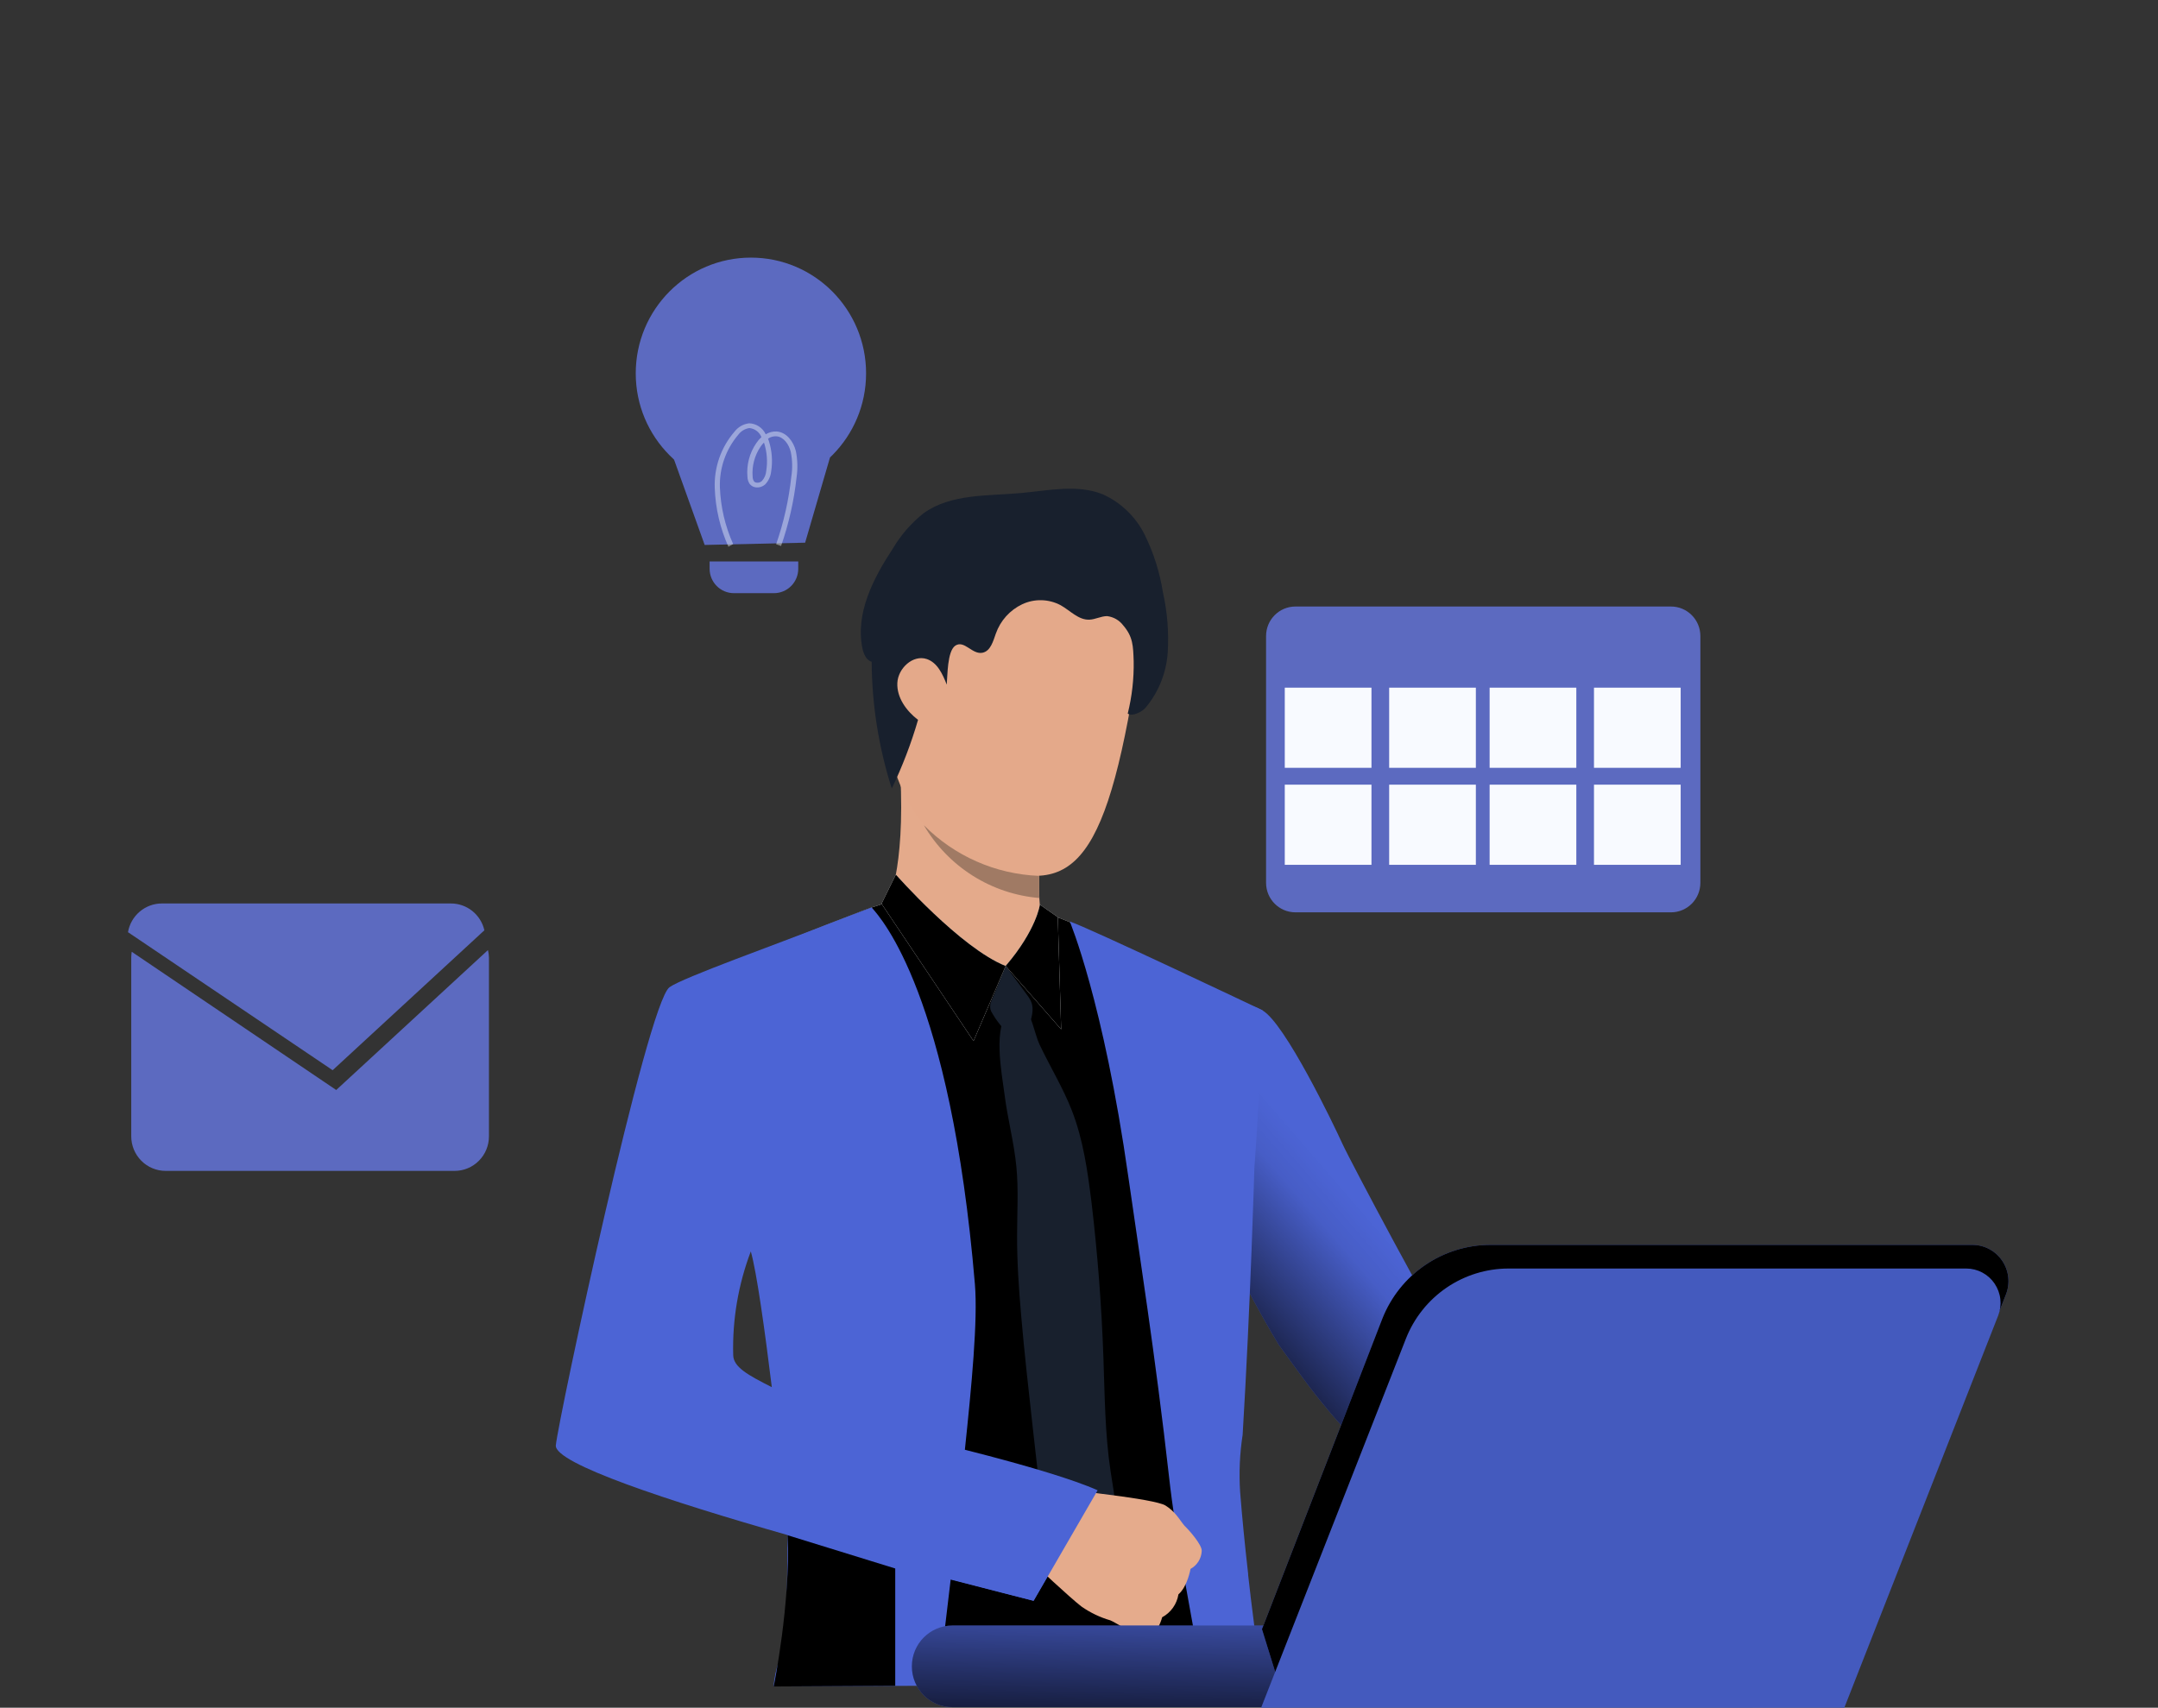 <svg width="422" height="334" viewBox="0 0 422 334" fill="none" xmlns="http://www.w3.org/2000/svg">
<rect x="0" y="0" width="422" height="334" fill="#333333" stroke="none"/>
<g clip-path="url(#clip0)">
<path d="M305.078 301.006C305.078 301.006 285.341 290.679 274.347 287.994C269.261 286.734 262.562 279.681 256.192 271.389C254.137 268.662 252.082 265.791 250.028 262.952C250.028 262.952 215.989 207.507 234.503 195.394C234.503 195.394 242.445 195.218 246.832 197.593C251.219 199.968 260.857 220.064 262.47 223.617C264.083 227.169 281.632 260.101 282.803 260.845C283.974 261.588 285.937 264.294 292.954 268.074C301.543 272.721 315.044 286.331 315.044 286.331L305.078 301.006Z" fill="#4C64D5"/>
<path d="M305.078 301.006C305.078 301.006 285.341 290.679 274.347 287.994C269.261 286.734 262.562 279.681 256.192 271.389C254.137 268.662 252.082 265.791 250.028 262.952C250.028 262.952 215.989 207.507 234.503 195.394C234.503 195.394 242.445 195.218 246.832 197.593C251.219 199.968 260.857 220.064 262.47 223.617C264.083 227.169 281.632 260.101 282.803 260.845C283.974 261.588 285.937 264.294 292.954 268.074C301.543 272.721 315.044 286.331 315.044 286.331L305.078 301.006Z" fill="url(#paint0_linear)"/>
<path d="M244.542 228.026C245.35 217.245 245.905 207.173 246.206 197.81C243.617 196.437 240.514 194.826 237.987 193.679C230.291 189.993 219.554 185.026 212.67 181.855C208.643 179.996 204.698 178.633 204.698 178.633C204.698 178.633 177.172 175.979 174.902 176.124C171.953 176.925 169.06 177.918 166.24 179.098C156.49 182.826 137.667 190.396 134.678 192.523C130.28 195.683 114.56 273.072 114.129 278.39C113.718 283.492 135.51 290.483 155.678 295.843C155.678 303.691 155.504 314.689 155.329 324.758C155.329 326.472 155.267 328.155 155.237 329.787H243.524C243.401 328.062 243.298 326.358 243.216 324.758V324.117C242.877 317.322 241.562 305.137 241.901 293.271C241.901 293.271 241.685 280.776 242.929 275.385C243.113 251.561 244.542 228.026 244.542 228.026ZM132.602 273.557C132.736 263.478 146.092 244.715 146.092 244.715C146.297 244.625 146.506 244.545 146.719 244.477C146.719 244.477 147.408 244.384 147.408 244.394C147.408 244.405 149.462 242.422 149.462 242.422C149.945 244.209 154.374 269.54 155.463 284.287C143.01 281.808 132.53 278.359 132.602 273.557Z" fill="white"/>
<path d="M244.542 228.026C245.35 217.245 245.905 207.173 246.206 197.81C243.617 196.437 240.514 194.826 237.987 193.679C230.291 189.993 219.554 185.026 212.67 181.855C208.643 179.996 204.698 178.633 204.698 178.633C204.698 178.633 177.172 175.979 174.902 176.124C171.953 176.925 169.06 177.918 166.24 179.098C156.49 182.826 137.667 190.396 134.678 192.523C130.28 195.683 114.56 273.072 114.129 278.39C113.718 283.492 135.51 290.483 155.678 295.843C155.678 303.691 155.504 314.689 155.329 324.758C155.329 326.472 155.267 328.155 155.237 329.787H243.524C243.401 328.062 243.298 326.358 243.216 324.758V324.117C242.877 317.322 241.562 305.137 241.901 293.271C241.901 293.271 241.685 280.776 242.929 275.385C243.113 251.561 244.542 228.026 244.542 228.026ZM132.602 273.557C132.736 263.478 146.092 244.715 146.092 244.715C146.297 244.625 146.506 244.545 146.719 244.477C146.719 244.477 147.408 244.384 147.408 244.394C147.408 244.405 149.462 242.422 149.462 242.422C149.945 244.209 154.374 269.54 155.463 284.287C143.01 281.808 132.53 278.359 132.602 273.557Z" fill="url(#paint1_linear)"/>
<path d="M246.175 324.695C245.599 320.492 245.045 316.289 244.551 312.179C244.551 312.179 244.551 312.179 244.551 312.127C244.397 310.754 244.233 309.401 244.079 308.059C244.079 307.997 244.079 307.924 244.079 307.842C243.432 302.183 242.897 296.751 242.507 291.784C242.267 288.052 242.432 284.305 243 280.61C244.541 255.185 245.301 228.377 245.301 228.377C246.113 217.41 246.575 207.145 246.884 197.593C246.884 197.593 212.331 181.173 209.197 180.233C209.197 180.233 215.752 195.724 220.663 230.287C222.554 243.568 226.047 265.915 228.595 288.737C229.972 301.047 232.551 313.594 234.503 324.695C234.811 326.409 235.089 328.082 235.356 329.724H246.925C246.647 328.051 246.411 326.368 246.175 324.695Z" fill="#4C64D5"/>
<path d="M188.649 283.853C190.005 270.996 191.238 258.17 190.642 251.138C185.875 194.619 172.395 179.666 170.443 177.477C168.922 178.055 163.168 180.223 161.483 180.895C152.236 184.55 133.465 191.222 130.927 193.08C126.54 196.24 109.217 277.43 108.693 282.676C108.344 286.228 130.948 293.643 154.014 300.231C153.798 306.593 154.394 315.556 152.298 324.912C151.766 326.502 151.421 328.148 151.271 329.818L183.419 329.694C183.614 328.021 183.82 326.348 184.015 324.665C184.631 319.615 185.268 314.441 185.905 308.937C195.543 311.446 202.098 313.068 202.098 313.068C202.098 313.068 211.16 297.681 213.79 291.443C214.263 290.411 202.601 287.653 188.649 283.853ZM143.38 265.058C143.194 258.13 144.364 251.232 146.822 244.756C147.962 248.721 149.544 260.05 150.931 271.306C146.257 268.941 143.441 267.392 143.38 265.058Z" fill="#4C64D5"/>
<path d="M173.523 176.929C173.523 176.929 177.027 170.279 176.061 151.401C175.794 146.176 203.381 163.793 203.381 163.793C203.381 163.793 203.288 165.601 203.227 168.027C203.227 169.06 203.175 170.155 203.175 171.291C203.175 171.611 203.175 171.921 203.175 172.23C203.175 172.747 203.175 173.263 203.175 173.769C203.175 174.275 203.175 175.029 203.237 175.628C203.299 176.227 203.319 176.95 203.381 177.538C203.59 178.808 203.934 180.051 204.408 181.246C205.682 184.189 183.859 184.385 173.523 176.929Z" fill="#E4AA8B"/>
<path d="M196.663 188.929L200.474 194.092C201.379 195.311 202.005 196.075 201.913 197.707C201.798 199.54 200.994 201.26 199.663 202.519C199.5 202.708 199.295 202.855 199.065 202.949C198.834 203.042 198.585 203.079 198.337 203.056C198.04 202.951 197.777 202.765 197.577 202.519C196.068 201.177 194.799 199.584 193.827 197.81C193.282 196.612 193.96 195.641 194.433 194.464L196.663 188.929Z" fill="#18202D"/>
<path d="M199.949 196.674C201.614 197.779 202.364 202.354 203.248 204.213C205.302 208.571 207.85 212.691 209.607 217.204C211.837 222.935 212.69 229.09 213.45 235.193C214.642 245.245 215.416 255.331 215.772 265.451C216.039 272.958 216.07 280.497 217.2 287.922C217.909 292.59 219.029 297.485 217.344 301.884C216.06 305.24 213.316 307.78 210.594 310.145C208.457 308.255 206.248 306.252 205.189 303.598C204.631 302.052 204.285 300.436 204.162 298.796L201.943 279.082C201.131 271.791 200.309 264.511 199.682 257.2C199.23 252.036 198.881 246.873 198.891 241.709C198.891 237.207 199.189 232.704 198.758 228.223C198.306 223.483 197.042 218.846 196.446 214.116C195.901 209.82 194.021 200.743 197.525 197.263C198.542 196.333 199.312 196.241 199.949 196.674Z" fill="#18202D"/>
<path d="M202.108 182.526L196.662 188.929C196.662 188.929 187.919 187.225 185.36 182.64C182.802 178.055 202.108 182.526 202.108 182.526Z" fill="#E4AA8B"/>
<path d="M203.351 176.93C203.351 176.93 202.724 181.804 196.662 188.929L207.512 201.322L206.854 179.377L203.351 176.93Z" fill="white"/>
<path d="M175.19 171.053C175.19 171.053 187.827 185.417 196.663 188.928L190.375 203.603L172.385 176.753L175.19 171.053Z" fill="white"/>
<path d="M203.351 176.93C203.351 176.93 202.724 181.804 196.662 188.929L207.512 201.322L206.854 179.377L203.351 176.93Z" fill="url(#paint2_linear)"/>
<path d="M175.19 171.053C175.19 171.053 187.827 185.417 196.663 188.928L190.375 203.603L172.385 176.753L175.19 171.053Z" fill="url(#paint3_linear)"/>
<path d="M224.579 319.925C223.436 319.894 222.305 319.682 221.229 319.295C221.229 319.295 219.482 318.159 218.147 317.436C217.815 317.241 217.472 317.065 217.119 316.909C215.109 316.326 213.207 315.416 211.489 314.214C209.28 312.531 202.088 305.767 202.088 305.767L206.742 298.538L208.879 291.423C208.879 291.423 225.647 293.106 227.887 294.438C228.096 294.565 228.298 294.703 228.493 294.851C230.281 296.163 231.062 297.949 231.914 298.693C232.233 298.992 235.151 302.132 234.997 303.402C234.955 304.117 234.733 304.809 234.349 305.413C233.966 306.017 233.436 306.512 232.808 306.851C232.808 306.851 232.223 310.29 230.445 311.829C230.294 312.772 229.928 313.667 229.375 314.445C228.823 315.222 228.099 315.861 227.26 316.311C227.26 316.311 226.479 319.543 224.579 319.925Z" fill="#E5AB8C"/>
<path d="M197.884 102.71C197.884 102.71 228.183 95.378 221.803 133.928C215.422 172.478 208.148 175.607 189.695 167.924C171.242 160.241 172.527 135.58 171.427 123.519C170.328 111.457 188.216 103.278 197.884 102.71Z" fill="#E4A98A"/>
<path d="M181.969 129.416C181.517 126.029 174.828 124.883 174.366 129.974C173.903 135.065 177.602 143.946 180.119 143.027C182.637 142.108 182.585 134.084 181.969 129.416Z" fill="#E4A98A"/>
<path d="M214.642 291.475L202.127 313.099C202.127 313.099 168.992 304.507 161.256 302.318L178.969 281.179C178.969 281.179 204.994 287.158 214.642 291.475Z" fill="#4C64D5"/>
<path d="M203.268 175.638C198.641 175.257 194.173 173.764 190.24 171.286C186.306 168.808 183.022 165.417 180.664 161.397C186.641 167.426 194.663 170.963 203.124 171.301C203.124 171.621 203.124 171.931 203.124 172.241C203.124 172.757 203.124 173.273 203.124 173.779C203.124 174.285 203.237 175.091 203.268 175.638Z" fill="#A07A64"/>
<path d="M186.255 333.896H342.734C347.12 333.896 350.676 330.323 350.676 325.914V325.904C350.676 321.495 347.12 317.921 342.734 317.921H186.255C181.868 317.921 178.313 321.495 178.313 325.904V325.914C178.313 330.323 181.868 333.896 186.255 333.896Z" fill="#4C64D5"/>
<path d="M186.255 333.896H342.734C347.12 333.896 350.676 330.323 350.676 325.914V325.904C350.676 321.495 347.12 317.921 342.734 317.921H186.255C181.868 317.921 178.313 321.495 178.313 325.904V325.914C178.313 330.323 181.868 333.896 186.255 333.896Z" fill="url(#paint4_linear)"/>
<path d="M246.781 318.634L249.401 327.112L360.591 333.907L392.267 253.172C392.689 252.097 392.843 250.934 392.715 249.784C392.588 248.635 392.183 247.535 391.536 246.579C390.888 245.623 390.018 244.84 389.002 244.299C387.985 243.759 386.852 243.476 385.701 243.476H291.465C286.903 243.477 282.447 244.856 278.675 247.434C274.902 250.012 271.988 253.67 270.31 257.933L246.781 318.634Z" fill="#4C64D5"/>
<path d="M246.781 318.634L249.401 327.112L360.591 333.907L392.267 253.172C392.689 252.097 392.843 250.934 392.715 249.784C392.588 248.635 392.183 247.535 391.536 246.579C390.888 245.623 390.018 244.84 389.002 244.299C387.985 243.759 386.852 243.476 385.701 243.476H291.465C286.903 243.477 282.447 244.856 278.675 247.434C274.902 250.012 271.988 253.67 270.31 257.933L246.781 318.634Z" fill="url(#paint5_linear)"/>
<path d="M246.615 334H360.661L390.744 257.313C391.144 256.291 391.29 255.187 391.168 254.095C391.047 253.004 390.662 251.959 390.047 251.051C389.433 250.143 388.607 249.4 387.641 248.886C386.676 248.372 385.6 248.103 384.508 248.102H295.008C290.675 248.099 286.441 249.408 282.858 251.857C279.276 254.307 276.51 257.784 274.921 261.836L246.615 334Z" fill="#445ABE"/>
<path d="M246.615 334H360.661L390.744 257.313C391.144 256.291 391.29 255.187 391.168 254.095C391.047 253.004 390.662 251.959 390.047 251.051C389.433 250.143 388.607 249.4 387.641 248.886C386.676 248.372 385.6 248.103 384.508 248.102H295.008C290.675 248.099 286.441 249.408 282.858 251.857C279.276 254.307 276.51 257.784 274.921 261.836L246.615 334Z" fill="url(#paint6_linear)"/>
<path d="M95.614 187.276V222.253C95.614 223.14 95.44 224.018 95.103 224.838C94.765 225.657 94.27 226.402 93.646 227.029C93.022 227.656 92.281 228.154 91.466 228.493C90.651 228.832 89.777 229.007 88.895 229.007H32.386C30.604 229.004 28.897 228.292 27.637 227.026C26.378 225.76 25.669 224.044 25.666 222.253V187.276C25.67 186.899 25.701 186.523 25.759 186.151L65.746 213.186L95.419 185.82C95.536 186.297 95.602 186.785 95.614 187.276Z" fill="#5C6AC0"/>
<path d="M185.135 133.897C184.333 131.832 183.306 129.601 181.241 128.899C178.538 127.99 175.61 130.696 175.477 133.567C175.343 136.438 177.244 139.05 179.525 140.796C178.184 145.405 176.465 149.896 174.388 154.22C171.835 146.207 170.508 137.85 170.453 129.436C169.425 129.137 168.881 127.918 168.655 126.834C167.216 119.966 170.771 113.099 174.644 107.213C176.207 104.584 178.233 102.264 180.624 100.366C185.977 96.545 193.097 97.02 199.632 96.432C205.016 95.946 210.636 94.666 215.65 96.68C219.224 98.291 222.13 101.102 223.869 104.631C225.594 108.143 226.782 111.896 227.393 115.763C228.269 119.643 228.591 123.627 228.349 127.598C228.086 131.595 226.555 135.403 223.982 138.462C223.263 139.257 221.393 140.197 220.53 139.567C221.362 136.211 221.753 132.76 221.691 129.302C221.588 126.328 221.568 124.541 219.636 122.3C219.259 121.804 218.786 121.389 218.246 121.081C217.706 120.772 217.109 120.576 216.492 120.503C215.311 120.503 214.201 121.154 213.03 121.195C210.903 121.288 209.279 119.419 207.42 118.376C206.263 117.759 204.98 117.421 203.671 117.389C202.362 117.356 201.064 117.631 199.878 118.19C198.689 118.757 197.623 119.554 196.742 120.535C195.86 121.517 195.18 122.665 194.741 123.911C194.207 125.409 193.714 127.319 192.152 127.66C190.097 128.094 188.577 125.099 186.799 126.286C185.217 127.391 185.299 132.224 185.135 133.897Z" fill="#18202D"/>
<path d="M150.932 271.306L174.563 279.092C174.563 279.092 166.857 232.25 164.936 230.309C163.015 228.367 140.277 203.604 140.277 203.604C140.277 203.604 152.175 227.841 146.802 244.756" fill="url(#paint7_linear)"/>
<path d="M202.129 313.098L207.738 302.709C207.738 302.709 121.331 276.293 120.18 274.548C119.029 272.803 121.619 228.377 121.619 228.377L108.693 282.675C108.693 282.675 135.89 298.506 202.129 313.098Z" fill="url(#paint8_linear)"/>
<path d="M175.065 306.769V329.715L151.301 329.849C151.301 329.849 154.63 313.502 154.013 300.263L175.065 306.769Z" fill="url(#paint9_linear)"/>
<path d="M94.721 181.948L65.048 209.314L25.029 182.32C25.298 180.749 26.11 179.323 27.323 178.296C28.535 177.268 30.07 176.703 31.656 176.702H88.165C89.688 176.699 91.167 177.217 92.358 178.17C93.549 179.124 94.382 180.456 94.721 181.948Z" fill="#5C6AC0"/>
<path d="M146.842 95.657C159.28 95.657 169.363 85.523 169.363 73.021C169.363 60.519 159.28 50.385 146.842 50.385C134.404 50.385 124.32 60.519 124.32 73.021C124.32 85.523 134.404 95.657 146.842 95.657Z" fill="#5C6AC0"/>
<path d="M137.8 106.583L131.666 89.481H162.304L157.445 106.139L137.8 106.583Z" fill="#5C6AC0"/>
<path d="M138.766 109.815H156.099V111.241C156.099 111.867 155.976 112.487 155.737 113.066C155.499 113.645 155.149 114.171 154.708 114.614C154.267 115.057 153.744 115.409 153.168 115.648C152.592 115.888 151.975 116.012 151.352 116.012H143.512C142.889 116.012 142.272 115.888 141.696 115.648C141.12 115.409 140.597 115.057 140.156 114.614C139.715 114.171 139.366 113.645 139.127 113.066C138.888 112.487 138.766 111.867 138.766 111.241V109.815Z" fill="#5C6AC0"/>
<path opacity="0.42" d="M142.444 106.934C140.823 103.327 139.915 99.437 139.772 95.482C139.611 91.425 141.001 87.46 143.656 84.401C144 83.956 144.429 83.584 144.917 83.307C145.406 83.03 145.945 82.855 146.502 82.79C147.188 82.813 147.853 83.027 148.425 83.408C148.996 83.789 149.451 84.322 149.739 84.948C150.38 84.545 151.13 84.35 151.886 84.391C153.848 84.535 155.174 86.404 155.626 88.201C155.973 89.901 156.021 91.648 155.77 93.365C155.269 97.941 154.252 102.445 152.739 106.79L151.773 106.449C153.263 102.168 154.259 97.729 154.742 93.22C154.998 91.605 154.96 89.957 154.629 88.356C154.27 86.921 153.263 85.434 151.814 85.33C151.236 85.299 150.665 85.462 150.191 85.795C150.252 85.95 150.304 86.095 150.355 86.249C150.961 88.16 151.116 90.186 150.807 92.167C150.714 93.142 150.294 94.056 149.615 94.759C149.379 94.97 149.102 95.129 148.801 95.227C148.501 95.325 148.183 95.359 147.869 95.327C147.623 95.308 147.384 95.239 147.167 95.124C146.95 95.008 146.758 94.849 146.605 94.656C146.326 94.24 146.172 93.752 146.163 93.251C145.959 90.936 146.562 88.621 147.869 86.704C148.163 86.259 148.508 85.85 148.896 85.485C148.702 85.001 148.378 84.58 147.961 84.269C147.545 83.957 147.05 83.767 146.533 83.719C145.677 83.852 144.906 84.315 144.386 85.01C141.939 87.877 140.652 91.562 140.779 95.337C140.922 99.161 141.801 102.92 143.368 106.407L142.444 106.934ZM149.358 86.59C149.122 86.831 148.909 87.094 148.721 87.375C147.555 89.099 147.011 91.173 147.18 93.251C147.185 93.557 147.27 93.856 147.427 94.118C147.49 94.201 147.571 94.269 147.663 94.317C147.756 94.365 147.857 94.392 147.961 94.397C148.145 94.422 148.332 94.406 148.51 94.351C148.687 94.295 148.85 94.202 148.988 94.077C149.486 93.531 149.787 92.833 149.841 92.094C150.127 90.273 149.986 88.41 149.43 86.652C149.43 86.652 149.369 86.621 149.358 86.601V86.59Z" fill="#F3F7FF"/>
<path d="M326.767 118.624H253.325C250.153 118.624 247.582 121.209 247.582 124.397V172.664C247.582 175.852 250.153 178.437 253.325 178.437H326.767C329.939 178.437 332.51 175.852 332.51 172.664V124.397C332.51 121.209 329.939 118.624 326.767 118.624Z" fill="#5C6AC0"/>
<path d="M268.193 134.496H251.24V150.172H268.193V134.496Z" fill="#F8FAFF"/>
<path d="M288.607 134.496H271.654V150.172H288.607V134.496Z" fill="#F8FAFF"/>
<path d="M268.193 153.467H251.24V169.143H268.193V153.467Z" fill="#F8FAFF"/>
<path d="M288.607 153.467H271.654V169.143H288.607V153.467Z" fill="#F8FAFF"/>
<path d="M308.252 134.496H291.299V150.172H308.252V134.496Z" fill="#F8FAFF"/>
<path d="M328.658 134.496H311.705V150.172H328.658V134.496Z" fill="#F8FAFF"/>
<path d="M308.252 153.467H291.299V169.143H308.252V153.467Z" fill="#F8FAFF"/>
<path d="M328.658 153.467H311.705V169.143H328.658V153.467Z" fill="#F8FAFF"/>
</g>
<defs>
<linearGradient id="paint0_linear" x1="238.5" y1="275.478" x2="273.905" y2="244.872" gradientUnits="userSpaceOnUse">
<stop offset="0.01"/>
<stop offset="0.83" stop-opacity="0.07"/>
<stop offset="1" stop-opacity="0"/>
</linearGradient>
<linearGradient id="paint1_linear" x1="11914.4" y1="38963.6" x2="30340.2" y2="41014.9" gradientUnits="userSpaceOnUse">
<stop offset="0.01"/>
<stop offset="0.83" stop-opacity="0.07"/>
<stop offset="1" stop-opacity="0"/>
</linearGradient>
<linearGradient id="paint2_linear" x1="2233.81" y1="4125.98" x2="2811.1" y2="4671.01" gradientUnits="userSpaceOnUse">
<stop offset="0.01"/>
<stop offset="0.83" stop-opacity="0.07"/>
<stop offset="1" stop-opacity="0"/>
</linearGradient>
<linearGradient id="paint3_linear" x1="4409.21" y1="5644.03" x2="5105.71" y2="6747.3" gradientUnits="userSpaceOnUse">
<stop offset="0.01"/>
<stop offset="0.83" stop-opacity="0.07"/>
<stop offset="1" stop-opacity="0"/>
</linearGradient>
<linearGradient id="paint4_linear" x1="264.155" y1="341.414" x2="264.892" y2="308.09" gradientUnits="userSpaceOnUse">
<stop offset="0.01"/>
<stop offset="0.12" stop-opacity="0.75"/>
<stop offset="1" stop-opacity="0"/>
</linearGradient>
<linearGradient id="paint5_linear" x1="44359.7" y1="21655" x2="46436.5" y2="32943.2" gradientUnits="userSpaceOnUse">
<stop offset="0.01"/>
<stop offset="0.12" stop-opacity="0.75"/>
<stop offset="1" stop-opacity="0"/>
</linearGradient>
<linearGradient id="paint6_linear" x1="45885" y1="31943.7" x2="46129.7" y2="21514.6" gradientUnits="userSpaceOnUse">
<stop offset="0.01"/>
<stop offset="0.12" stop-opacity="0.75"/>
<stop offset="1" stop-opacity="0"/>
</linearGradient>
<linearGradient id="paint7_linear" x1="4378.67" y1="21643.2" x2="7097.58" y2="20592.2" gradientUnits="userSpaceOnUse">
<stop offset="0.01"/>
<stop offset="0.83" stop-opacity="0.07"/>
<stop offset="1" stop-opacity="0"/>
</linearGradient>
<linearGradient id="paint8_linear" x1="12760.7" y1="30688.2" x2="15935.9" y2="22962.5" gradientUnits="userSpaceOnUse">
<stop offset="0.01"/>
<stop offset="0.83" stop-opacity="0.07"/>
<stop offset="1" stop-opacity="0"/>
</linearGradient>
<linearGradient id="paint9_linear" x1="4196.28" y1="8531.48" x2="3969.1" y2="11570.2" gradientUnits="userSpaceOnUse">
<stop offset="0.01"/>
<stop offset="0.83" stop-opacity="0.07"/>
<stop offset="1" stop-opacity="0"/>
</linearGradient>
<clipPath id="clip0">
<rect width="422" height="334" fill="white"/>
</clipPath>
</defs>
</svg>
